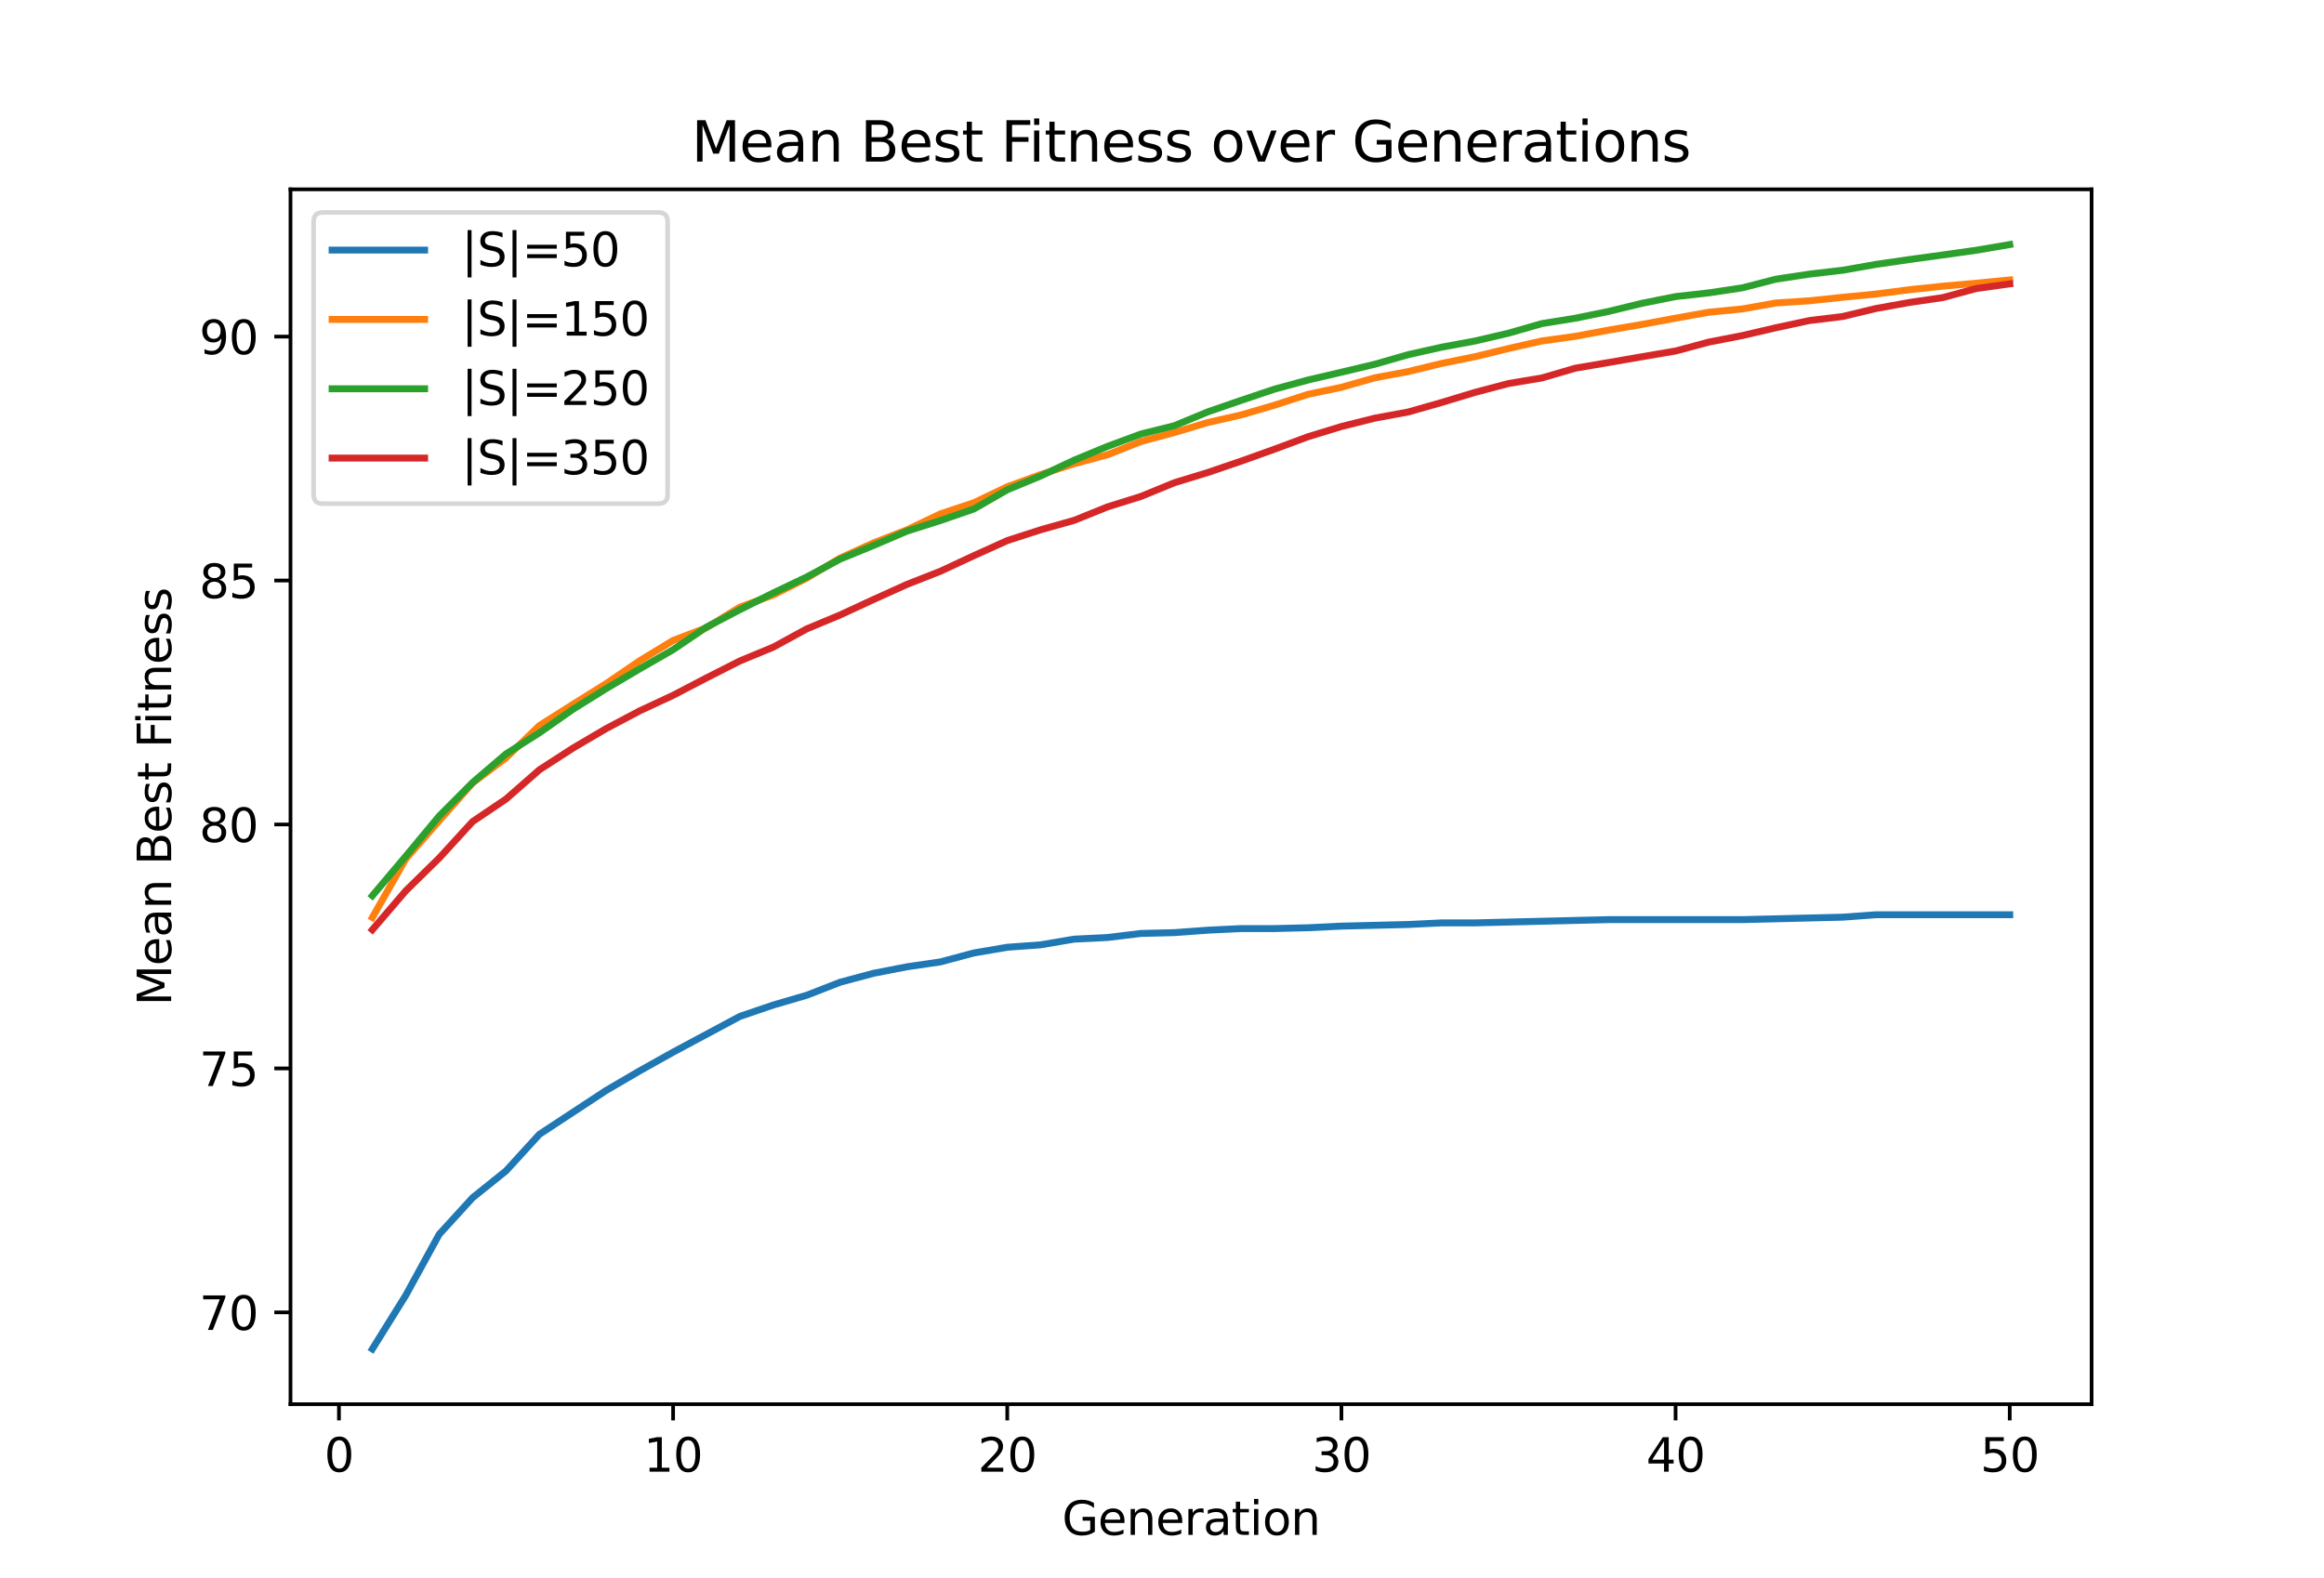 <?xml version="1.0" encoding="utf-8" standalone="no"?>
<!DOCTYPE svg PUBLIC "-//W3C//DTD SVG 1.1//EN"
  "http://www.w3.org/Graphics/SVG/1.1/DTD/svg11.dtd">
<svg xmlns:xlink="http://www.w3.org/1999/xlink" width="502.56pt" height="341.28pt" viewBox="0 0 502.56 341.28" xmlns="http://www.w3.org/2000/svg" version="1.1">
 <defs>
  <style type="text/css">*{stroke-linejoin: round; stroke-linecap: butt}</style>
 </defs>
 <g id="figure_1">
  <g id="patch_1">
   <path d="M 0 341.28 
L 502.56 341.28 
L 502.56 0 
L 0 0 
z
" style="fill: #ffffff"/>
  </g>
  <g id="axes_1">
   <g id="patch_2">
    <path d="M 62.82 303.739 
L 452.304 303.739 
L 452.304 40.954 
L 62.82 40.954 
z
" style="fill: #ffffff"/>
   </g>
   <g id="matplotlib.axis_1">
    <g id="xtick_1">
     <g id="line2d_1">
      <defs>
       <path id="m8aff1db994" d="M 0 0 
L 0 3.5 
" style="stroke: #000000; stroke-width: 0.8"/>
      </defs>
      <g>
       <use xlink:href="#m8aff1db994" x="73.298" y="303.739" style="stroke: #000000; stroke-width: 0.8"/>
      </g>
     </g>
     <g id="text_1">
      <!-- 0 -->
      <g transform="translate(70.117 318.338) scale(0.1 -0.1)">
       <defs>
        <path id="DejaVuSans-30" d="M 2034 4250 
Q 1547 4250 1301 3770 
Q 1056 3291 1056 2328 
Q 1056 1369 1301 889 
Q 1547 409 2034 409 
Q 2525 409 2770 889 
Q 3016 1369 3016 2328 
Q 3016 3291 2770 3770 
Q 2525 4250 2034 4250 
z
M 2034 4750 
Q 2819 4750 3233 4129 
Q 3647 3509 3647 2328 
Q 3647 1150 3233 529 
Q 2819 -91 2034 -91 
Q 1250 -91 836 529 
Q 422 1150 422 2328 
Q 422 3509 836 4129 
Q 1250 4750 2034 4750 
z
" transform="scale(0.016)"/>
       </defs>
       <use xlink:href="#DejaVuSans-30"/>
      </g>
     </g>
    </g>
    <g id="xtick_2">
     <g id="line2d_2">
      <g>
       <use xlink:href="#m8aff1db994" x="145.558" y="303.739" style="stroke: #000000; stroke-width: 0.8"/>
      </g>
     </g>
     <g id="text_2">
      <!-- 10 -->
      <g transform="translate(139.196 318.338) scale(0.1 -0.1)">
       <defs>
        <path id="DejaVuSans-31" d="M 794 531 
L 1825 531 
L 1825 4091 
L 703 3866 
L 703 4441 
L 1819 4666 
L 2450 4666 
L 2450 531 
L 3481 531 
L 3481 0 
L 794 0 
L 794 531 
z
" transform="scale(0.016)"/>
       </defs>
       <use xlink:href="#DejaVuSans-31"/>
       <use xlink:href="#DejaVuSans-30" x="63.623"/>
      </g>
     </g>
    </g>
    <g id="xtick_3">
     <g id="line2d_3">
      <g>
       <use xlink:href="#m8aff1db994" x="217.819" y="303.739" style="stroke: #000000; stroke-width: 0.8"/>
      </g>
     </g>
     <g id="text_3">
      <!-- 20 -->
      <g transform="translate(211.456 318.338) scale(0.1 -0.1)">
       <defs>
        <path id="DejaVuSans-32" d="M 1228 531 
L 3431 531 
L 3431 0 
L 469 0 
L 469 531 
Q 828 903 1448 1529 
Q 2069 2156 2228 2338 
Q 2531 2678 2651 2914 
Q 2772 3150 2772 3378 
Q 2772 3750 2511 3984 
Q 2250 4219 1831 4219 
Q 1534 4219 1204 4116 
Q 875 4013 500 3803 
L 500 4441 
Q 881 4594 1212 4672 
Q 1544 4750 1819 4750 
Q 2544 4750 2975 4387 
Q 3406 4025 3406 3419 
Q 3406 3131 3298 2873 
Q 3191 2616 2906 2266 
Q 2828 2175 2409 1742 
Q 1991 1309 1228 531 
z
" transform="scale(0.016)"/>
       </defs>
       <use xlink:href="#DejaVuSans-32"/>
       <use xlink:href="#DejaVuSans-30" x="63.623"/>
      </g>
     </g>
    </g>
    <g id="xtick_4">
     <g id="line2d_4">
      <g>
       <use xlink:href="#m8aff1db994" x="290.079" y="303.739" style="stroke: #000000; stroke-width: 0.8"/>
      </g>
     </g>
     <g id="text_4">
      <!-- 30 -->
      <g transform="translate(283.717 318.338) scale(0.1 -0.1)">
       <defs>
        <path id="DejaVuSans-33" d="M 2597 2516 
Q 3050 2419 3304 2112 
Q 3559 1806 3559 1356 
Q 3559 666 3084 287 
Q 2609 -91 1734 -91 
Q 1441 -91 1130 -33 
Q 819 25 488 141 
L 488 750 
Q 750 597 1062 519 
Q 1375 441 1716 441 
Q 2309 441 2620 675 
Q 2931 909 2931 1356 
Q 2931 1769 2642 2001 
Q 2353 2234 1838 2234 
L 1294 2234 
L 1294 2753 
L 1863 2753 
Q 2328 2753 2575 2939 
Q 2822 3125 2822 3475 
Q 2822 3834 2567 4026 
Q 2313 4219 1838 4219 
Q 1578 4219 1281 4162 
Q 984 4106 628 3988 
L 628 4550 
Q 988 4650 1302 4700 
Q 1616 4750 1894 4750 
Q 2613 4750 3031 4423 
Q 3450 4097 3450 3541 
Q 3450 3153 3228 2886 
Q 3006 2619 2597 2516 
z
" transform="scale(0.016)"/>
       </defs>
       <use xlink:href="#DejaVuSans-33"/>
       <use xlink:href="#DejaVuSans-30" x="63.623"/>
      </g>
     </g>
    </g>
    <g id="xtick_5">
     <g id="line2d_5">
      <g>
       <use xlink:href="#m8aff1db994" x="362.34" y="303.739" style="stroke: #000000; stroke-width: 0.8"/>
      </g>
     </g>
     <g id="text_5">
      <!-- 40 -->
      <g transform="translate(355.977 318.338) scale(0.1 -0.1)">
       <defs>
        <path id="DejaVuSans-34" d="M 2419 4116 
L 825 1625 
L 2419 1625 
L 2419 4116 
z
M 2253 4666 
L 3047 4666 
L 3047 1625 
L 3713 1625 
L 3713 1100 
L 3047 1100 
L 3047 0 
L 2419 0 
L 2419 1100 
L 313 1100 
L 313 1709 
L 2253 4666 
z
" transform="scale(0.016)"/>
       </defs>
       <use xlink:href="#DejaVuSans-34"/>
       <use xlink:href="#DejaVuSans-30" x="63.623"/>
      </g>
     </g>
    </g>
    <g id="xtick_6">
     <g id="line2d_6">
      <g>
       <use xlink:href="#m8aff1db994" x="434.6" y="303.739" style="stroke: #000000; stroke-width: 0.8"/>
      </g>
     </g>
     <g id="text_6">
      <!-- 50 -->
      <g transform="translate(428.238 318.338) scale(0.1 -0.1)">
       <defs>
        <path id="DejaVuSans-35" d="M 691 4666 
L 3169 4666 
L 3169 4134 
L 1269 4134 
L 1269 2991 
Q 1406 3038 1543 3061 
Q 1681 3084 1819 3084 
Q 2600 3084 3056 2656 
Q 3513 2228 3513 1497 
Q 3513 744 3044 326 
Q 2575 -91 1722 -91 
Q 1428 -91 1123 -41 
Q 819 9 494 109 
L 494 744 
Q 775 591 1075 516 
Q 1375 441 1709 441 
Q 2250 441 2565 725 
Q 2881 1009 2881 1497 
Q 2881 1984 2565 2268 
Q 2250 2553 1709 2553 
Q 1456 2553 1204 2497 
Q 953 2441 691 2322 
L 691 4666 
z
" transform="scale(0.016)"/>
       </defs>
       <use xlink:href="#DejaVuSans-35"/>
       <use xlink:href="#DejaVuSans-30" x="63.623"/>
      </g>
     </g>
    </g>
    <g id="text_7">
     <!-- Generation -->
     <g transform="translate(229.669 332.016) scale(0.1 -0.1)">
      <defs>
       <path id="DejaVuSans-47" d="M 3809 666 
L 3809 1919 
L 2778 1919 
L 2778 2438 
L 4434 2438 
L 4434 434 
Q 4069 175 3628 42 
Q 3188 -91 2688 -91 
Q 1594 -91 976 548 
Q 359 1188 359 2328 
Q 359 3472 976 4111 
Q 1594 4750 2688 4750 
Q 3144 4750 3555 4637 
Q 3966 4525 4313 4306 
L 4313 3634 
Q 3963 3931 3569 4081 
Q 3175 4231 2741 4231 
Q 1884 4231 1454 3753 
Q 1025 3275 1025 2328 
Q 1025 1384 1454 906 
Q 1884 428 2741 428 
Q 3075 428 3337 486 
Q 3600 544 3809 666 
z
" transform="scale(0.016)"/>
       <path id="DejaVuSans-65" d="M 3597 1894 
L 3597 1613 
L 953 1613 
Q 991 1019 1311 708 
Q 1631 397 2203 397 
Q 2534 397 2845 478 
Q 3156 559 3463 722 
L 3463 178 
Q 3153 47 2828 -22 
Q 2503 -91 2169 -91 
Q 1331 -91 842 396 
Q 353 884 353 1716 
Q 353 2575 817 3079 
Q 1281 3584 2069 3584 
Q 2775 3584 3186 3129 
Q 3597 2675 3597 1894 
z
M 3022 2063 
Q 3016 2534 2758 2815 
Q 2500 3097 2075 3097 
Q 1594 3097 1305 2825 
Q 1016 2553 972 2059 
L 3022 2063 
z
" transform="scale(0.016)"/>
       <path id="DejaVuSans-6e" d="M 3513 2113 
L 3513 0 
L 2938 0 
L 2938 2094 
Q 2938 2591 2744 2837 
Q 2550 3084 2163 3084 
Q 1697 3084 1428 2787 
Q 1159 2491 1159 1978 
L 1159 0 
L 581 0 
L 581 3500 
L 1159 3500 
L 1159 2956 
Q 1366 3272 1645 3428 
Q 1925 3584 2291 3584 
Q 2894 3584 3203 3211 
Q 3513 2838 3513 2113 
z
" transform="scale(0.016)"/>
       <path id="DejaVuSans-72" d="M 2631 2963 
Q 2534 3019 2420 3045 
Q 2306 3072 2169 3072 
Q 1681 3072 1420 2755 
Q 1159 2438 1159 1844 
L 1159 0 
L 581 0 
L 581 3500 
L 1159 3500 
L 1159 2956 
Q 1341 3275 1631 3429 
Q 1922 3584 2338 3584 
Q 2397 3584 2469 3576 
Q 2541 3569 2628 3553 
L 2631 2963 
z
" transform="scale(0.016)"/>
       <path id="DejaVuSans-61" d="M 2194 1759 
Q 1497 1759 1228 1600 
Q 959 1441 959 1056 
Q 959 750 1161 570 
Q 1363 391 1709 391 
Q 2188 391 2477 730 
Q 2766 1069 2766 1631 
L 2766 1759 
L 2194 1759 
z
M 3341 1997 
L 3341 0 
L 2766 0 
L 2766 531 
Q 2569 213 2275 61 
Q 1981 -91 1556 -91 
Q 1019 -91 701 211 
Q 384 513 384 1019 
Q 384 1609 779 1909 
Q 1175 2209 1959 2209 
L 2766 2209 
L 2766 2266 
Q 2766 2663 2505 2880 
Q 2244 3097 1772 3097 
Q 1472 3097 1187 3025 
Q 903 2953 641 2809 
L 641 3341 
Q 956 3463 1253 3523 
Q 1550 3584 1831 3584 
Q 2591 3584 2966 3190 
Q 3341 2797 3341 1997 
z
" transform="scale(0.016)"/>
       <path id="DejaVuSans-74" d="M 1172 4494 
L 1172 3500 
L 2356 3500 
L 2356 3053 
L 1172 3053 
L 1172 1153 
Q 1172 725 1289 603 
Q 1406 481 1766 481 
L 2356 481 
L 2356 0 
L 1766 0 
Q 1100 0 847 248 
Q 594 497 594 1153 
L 594 3053 
L 172 3053 
L 172 3500 
L 594 3500 
L 594 4494 
L 1172 4494 
z
" transform="scale(0.016)"/>
       <path id="DejaVuSans-69" d="M 603 3500 
L 1178 3500 
L 1178 0 
L 603 0 
L 603 3500 
z
M 603 4863 
L 1178 4863 
L 1178 4134 
L 603 4134 
L 603 4863 
z
" transform="scale(0.016)"/>
       <path id="DejaVuSans-6f" d="M 1959 3097 
Q 1497 3097 1228 2736 
Q 959 2375 959 1747 
Q 959 1119 1226 758 
Q 1494 397 1959 397 
Q 2419 397 2687 759 
Q 2956 1122 2956 1747 
Q 2956 2369 2687 2733 
Q 2419 3097 1959 3097 
z
M 1959 3584 
Q 2709 3584 3137 3096 
Q 3566 2609 3566 1747 
Q 3566 888 3137 398 
Q 2709 -91 1959 -91 
Q 1206 -91 779 398 
Q 353 888 353 1747 
Q 353 2609 779 3096 
Q 1206 3584 1959 3584 
z
" transform="scale(0.016)"/>
      </defs>
      <use xlink:href="#DejaVuSans-47"/>
      <use xlink:href="#DejaVuSans-65" x="77.49"/>
      <use xlink:href="#DejaVuSans-6e" x="139.014"/>
      <use xlink:href="#DejaVuSans-65" x="202.393"/>
      <use xlink:href="#DejaVuSans-72" x="263.916"/>
      <use xlink:href="#DejaVuSans-61" x="305.029"/>
      <use xlink:href="#DejaVuSans-74" x="366.309"/>
      <use xlink:href="#DejaVuSans-69" x="405.518"/>
      <use xlink:href="#DejaVuSans-6f" x="433.301"/>
      <use xlink:href="#DejaVuSans-6e" x="494.482"/>
     </g>
    </g>
   </g>
   <g id="matplotlib.axis_2">
    <g id="ytick_1">
     <g id="line2d_7">
      <defs>
       <path id="maa567ff726" d="M 0 0 
L -3.5 0 
" style="stroke: #000000; stroke-width: 0.8"/>
      </defs>
      <g>
       <use xlink:href="#maa567ff726" x="62.82" y="283.879" style="stroke: #000000; stroke-width: 0.8"/>
      </g>
     </g>
     <g id="text_8">
      <!-- 70 -->
      <g transform="translate(43.095 287.678) scale(0.1 -0.1)">
       <defs>
        <path id="DejaVuSans-37" d="M 525 4666 
L 3525 4666 
L 3525 4397 
L 1831 0 
L 1172 0 
L 2766 4134 
L 525 4134 
L 525 4666 
z
" transform="scale(0.016)"/>
       </defs>
       <use xlink:href="#DejaVuSans-37"/>
       <use xlink:href="#DejaVuSans-30" x="63.623"/>
      </g>
     </g>
    </g>
    <g id="ytick_2">
     <g id="line2d_8">
      <g>
       <use xlink:href="#maa567ff726" x="62.82" y="231.112" style="stroke: #000000; stroke-width: 0.8"/>
      </g>
     </g>
     <g id="text_9">
      <!-- 75 -->
      <g transform="translate(43.095 234.911) scale(0.1 -0.1)">
       <use xlink:href="#DejaVuSans-37"/>
       <use xlink:href="#DejaVuSans-35" x="63.623"/>
      </g>
     </g>
    </g>
    <g id="ytick_3">
     <g id="line2d_9">
      <g>
       <use xlink:href="#maa567ff726" x="62.82" y="178.344" style="stroke: #000000; stroke-width: 0.8"/>
      </g>
     </g>
     <g id="text_10">
      <!-- 80 -->
      <g transform="translate(43.095 182.144) scale(0.1 -0.1)">
       <defs>
        <path id="DejaVuSans-38" d="M 2034 2216 
Q 1584 2216 1326 1975 
Q 1069 1734 1069 1313 
Q 1069 891 1326 650 
Q 1584 409 2034 409 
Q 2484 409 2743 651 
Q 3003 894 3003 1313 
Q 3003 1734 2745 1975 
Q 2488 2216 2034 2216 
z
M 1403 2484 
Q 997 2584 770 2862 
Q 544 3141 544 3541 
Q 544 4100 942 4425 
Q 1341 4750 2034 4750 
Q 2731 4750 3128 4425 
Q 3525 4100 3525 3541 
Q 3525 3141 3298 2862 
Q 3072 2584 2669 2484 
Q 3125 2378 3379 2068 
Q 3634 1759 3634 1313 
Q 3634 634 3220 271 
Q 2806 -91 2034 -91 
Q 1263 -91 848 271 
Q 434 634 434 1313 
Q 434 1759 690 2068 
Q 947 2378 1403 2484 
z
M 1172 3481 
Q 1172 3119 1398 2916 
Q 1625 2713 2034 2713 
Q 2441 2713 2670 2916 
Q 2900 3119 2900 3481 
Q 2900 3844 2670 4047 
Q 2441 4250 2034 4250 
Q 1625 4250 1398 4047 
Q 1172 3844 1172 3481 
z
" transform="scale(0.016)"/>
       </defs>
       <use xlink:href="#DejaVuSans-38"/>
       <use xlink:href="#DejaVuSans-30" x="63.623"/>
      </g>
     </g>
    </g>
    <g id="ytick_4">
     <g id="line2d_10">
      <g>
       <use xlink:href="#maa567ff726" x="62.82" y="125.577" style="stroke: #000000; stroke-width: 0.8"/>
      </g>
     </g>
     <g id="text_11">
      <!-- 85 -->
      <g transform="translate(43.095 129.376) scale(0.1 -0.1)">
       <use xlink:href="#DejaVuSans-38"/>
       <use xlink:href="#DejaVuSans-35" x="63.623"/>
      </g>
     </g>
    </g>
    <g id="ytick_5">
     <g id="line2d_11">
      <g>
       <use xlink:href="#maa567ff726" x="62.82" y="72.809" style="stroke: #000000; stroke-width: 0.8"/>
      </g>
     </g>
     <g id="text_12">
      <!-- 90 -->
      <g transform="translate(43.095 76.609) scale(0.1 -0.1)">
       <defs>
        <path id="DejaVuSans-39" d="M 703 97 
L 703 672 
Q 941 559 1184 500 
Q 1428 441 1663 441 
Q 2288 441 2617 861 
Q 2947 1281 2994 2138 
Q 2813 1869 2534 1725 
Q 2256 1581 1919 1581 
Q 1219 1581 811 2004 
Q 403 2428 403 3163 
Q 403 3881 828 4315 
Q 1253 4750 1959 4750 
Q 2769 4750 3195 4129 
Q 3622 3509 3622 2328 
Q 3622 1225 3098 567 
Q 2575 -91 1691 -91 
Q 1453 -91 1209 -44 
Q 966 3 703 97 
z
M 1959 2075 
Q 2384 2075 2632 2365 
Q 2881 2656 2881 3163 
Q 2881 3666 2632 3958 
Q 2384 4250 1959 4250 
Q 1534 4250 1286 3958 
Q 1038 3666 1038 3163 
Q 1038 2656 1286 2365 
Q 1534 2075 1959 2075 
z
" transform="scale(0.016)"/>
       </defs>
       <use xlink:href="#DejaVuSans-39"/>
       <use xlink:href="#DejaVuSans-30" x="63.623"/>
      </g>
     </g>
    </g>
    <g id="text_13">
     <!-- Mean Best Fitness -->
     <g transform="translate(37.015 217.537) rotate(-90) scale(0.1 -0.1)">
      <defs>
       <path id="DejaVuSans-4d" d="M 628 4666 
L 1569 4666 
L 2759 1491 
L 3956 4666 
L 4897 4666 
L 4897 0 
L 4281 0 
L 4281 4097 
L 3078 897 
L 2444 897 
L 1241 4097 
L 1241 0 
L 628 0 
L 628 4666 
z
" transform="scale(0.016)"/>
       <path id="DejaVuSans-20" transform="scale(0.016)"/>
       <path id="DejaVuSans-42" d="M 1259 2228 
L 1259 519 
L 2272 519 
Q 2781 519 3026 730 
Q 3272 941 3272 1375 
Q 3272 1813 3026 2020 
Q 2781 2228 2272 2228 
L 1259 2228 
z
M 1259 4147 
L 1259 2741 
L 2194 2741 
Q 2656 2741 2882 2914 
Q 3109 3088 3109 3444 
Q 3109 3797 2882 3972 
Q 2656 4147 2194 4147 
L 1259 4147 
z
M 628 4666 
L 2241 4666 
Q 2963 4666 3353 4366 
Q 3744 4066 3744 3513 
Q 3744 3084 3544 2831 
Q 3344 2578 2956 2516 
Q 3422 2416 3680 2098 
Q 3938 1781 3938 1306 
Q 3938 681 3513 340 
Q 3088 0 2303 0 
L 628 0 
L 628 4666 
z
" transform="scale(0.016)"/>
       <path id="DejaVuSans-73" d="M 2834 3397 
L 2834 2853 
Q 2591 2978 2328 3040 
Q 2066 3103 1784 3103 
Q 1356 3103 1142 2972 
Q 928 2841 928 2578 
Q 928 2378 1081 2264 
Q 1234 2150 1697 2047 
L 1894 2003 
Q 2506 1872 2764 1633 
Q 3022 1394 3022 966 
Q 3022 478 2636 193 
Q 2250 -91 1575 -91 
Q 1294 -91 989 -36 
Q 684 19 347 128 
L 347 722 
Q 666 556 975 473 
Q 1284 391 1588 391 
Q 1994 391 2212 530 
Q 2431 669 2431 922 
Q 2431 1156 2273 1281 
Q 2116 1406 1581 1522 
L 1381 1569 
Q 847 1681 609 1914 
Q 372 2147 372 2553 
Q 372 3047 722 3315 
Q 1072 3584 1716 3584 
Q 2034 3584 2315 3537 
Q 2597 3491 2834 3397 
z
" transform="scale(0.016)"/>
       <path id="DejaVuSans-46" d="M 628 4666 
L 3309 4666 
L 3309 4134 
L 1259 4134 
L 1259 2759 
L 3109 2759 
L 3109 2228 
L 1259 2228 
L 1259 0 
L 628 0 
L 628 4666 
z
" transform="scale(0.016)"/>
      </defs>
      <use xlink:href="#DejaVuSans-4d"/>
      <use xlink:href="#DejaVuSans-65" x="86.279"/>
      <use xlink:href="#DejaVuSans-61" x="147.803"/>
      <use xlink:href="#DejaVuSans-6e" x="209.082"/>
      <use xlink:href="#DejaVuSans-20" x="272.461"/>
      <use xlink:href="#DejaVuSans-42" x="304.248"/>
      <use xlink:href="#DejaVuSans-65" x="372.852"/>
      <use xlink:href="#DejaVuSans-73" x="434.375"/>
      <use xlink:href="#DejaVuSans-74" x="486.475"/>
      <use xlink:href="#DejaVuSans-20" x="525.684"/>
      <use xlink:href="#DejaVuSans-46" x="557.471"/>
      <use xlink:href="#DejaVuSans-69" x="607.74"/>
      <use xlink:href="#DejaVuSans-74" x="635.523"/>
      <use xlink:href="#DejaVuSans-6e" x="674.732"/>
      <use xlink:href="#DejaVuSans-65" x="738.111"/>
      <use xlink:href="#DejaVuSans-73" x="799.635"/>
      <use xlink:href="#DejaVuSans-73" x="851.734"/>
     </g>
    </g>
   </g>
   <g id="line2d_12">
    <path d="M 80.524 291.794 
L 87.75 280.186 
L 94.976 266.994 
L 102.202 259.079 
L 109.428 253.274 
L 116.654 245.359 
L 123.88 240.61 
L 131.106 235.861 
L 138.332 231.639 
L 145.558 227.594 
L 152.784 223.724 
L 160.01 219.855 
L 167.236 217.392 
L 174.462 215.282 
L 181.688 212.467 
L 188.915 210.532 
L 196.141 209.125 
L 203.367 208.07 
L 210.593 206.135 
L 217.819 204.904 
L 225.045 204.376 
L 232.271 203.145 
L 239.497 202.793 
L 246.723 201.914 
L 253.949 201.738 
L 261.175 201.21 
L 268.401 200.858 
L 275.627 200.858 
L 282.853 200.683 
L 290.079 200.331 
L 297.305 200.155 
L 304.531 199.979 
L 311.757 199.627 
L 318.983 199.627 
L 326.209 199.451 
L 333.436 199.275 
L 340.662 199.1 
L 347.888 198.924 
L 355.114 198.924 
L 362.34 198.924 
L 369.566 198.924 
L 376.792 198.924 
L 384.018 198.748 
L 391.244 198.572 
L 398.47 198.396 
L 405.696 197.868 
L 412.922 197.868 
L 420.148 197.868 
L 427.374 197.868 
L 434.6 197.868 
" clip-path="url(#p50bcf79469)" style="fill: none; stroke: #1f77b4; stroke-width: 1.5; stroke-linecap: square"/>
   </g>
   <g id="line2d_13">
    <path d="M 80.524 198.455 
L 87.75 185.79 
L 94.976 177.523 
L 102.202 169.374 
L 109.428 163.921 
L 116.654 156.944 
L 123.88 152.371 
L 131.106 147.856 
L 138.332 142.931 
L 145.558 138.534 
L 152.784 135.779 
L 160.01 131.323 
L 167.236 128.684 
L 174.462 125.049 
L 181.688 120.71 
L 188.915 117.427 
L 196.141 114.613 
L 203.367 111.154 
L 210.593 108.75 
L 217.819 105.291 
L 225.045 102.652 
L 232.271 100.307 
L 239.497 98.372 
L 246.723 95.499 
L 253.949 93.565 
L 261.175 91.395 
L 268.401 89.754 
L 275.627 87.643 
L 282.853 85.298 
L 290.079 83.773 
L 297.305 81.721 
L 304.531 80.373 
L 311.757 78.614 
L 318.983 77.148 
L 326.209 75.389 
L 333.436 73.747 
L 340.662 72.751 
L 347.888 71.402 
L 355.114 70.171 
L 362.34 68.822 
L 369.566 67.533 
L 376.792 66.829 
L 384.018 65.539 
L 391.244 65.07 
L 398.47 64.308 
L 405.696 63.604 
L 412.922 62.666 
L 420.148 61.904 
L 427.374 61.259 
L 434.6 60.556 
" clip-path="url(#p50bcf79469)" style="fill: none; stroke: #ff7f0e; stroke-width: 1.5; stroke-linecap: square"/>
   </g>
   <g id="line2d_14">
    <path d="M 80.524 193.752 
L 87.75 185.204 
L 94.976 176.515 
L 102.202 169.268 
L 109.428 163.077 
L 116.654 158.504 
L 123.88 153.438 
L 131.106 148.935 
L 138.332 144.679 
L 145.558 140.528 
L 152.784 135.638 
L 160.01 131.874 
L 167.236 128.25 
L 174.462 124.803 
L 181.688 120.933 
L 188.915 117.978 
L 196.141 114.883 
L 203.367 112.596 
L 210.593 110.098 
L 217.819 105.947 
L 225.045 102.957 
L 232.271 99.545 
L 239.497 96.555 
L 246.723 93.881 
L 253.949 92.087 
L 261.175 89.097 
L 268.401 86.599 
L 275.627 84.172 
L 282.853 82.202 
L 290.079 80.513 
L 297.305 78.79 
L 304.531 76.714 
L 311.757 75.096 
L 318.983 73.759 
L 326.209 72.071 
L 333.436 69.995 
L 340.662 68.834 
L 347.888 67.357 
L 355.114 65.598 
L 362.34 64.155 
L 369.566 63.346 
L 376.792 62.256 
L 384.018 60.391 
L 391.244 59.301 
L 398.47 58.457 
L 405.696 57.19 
L 412.922 56.135 
L 420.148 55.15 
L 427.374 54.13 
L 434.6 52.898 
" clip-path="url(#p50bcf79469)" style="fill: none; stroke: #2ca02c; stroke-width: 1.5; stroke-linecap: square"/>
   </g>
   <g id="line2d_15">
    <path d="M 80.524 201.11 
L 87.75 192.692 
L 94.976 185.606 
L 102.202 177.716 
L 109.428 172.841 
L 116.654 166.509 
L 123.88 161.836 
L 131.106 157.589 
L 138.332 153.77 
L 145.558 150.403 
L 152.784 146.634 
L 160.01 142.965 
L 167.236 139.975 
L 174.462 136.03 
L 181.688 133.015 
L 188.915 129.673 
L 196.141 126.406 
L 203.367 123.567 
L 210.593 120.2 
L 217.819 116.933 
L 225.045 114.596 
L 232.271 112.561 
L 239.497 109.646 
L 246.723 107.385 
L 253.949 104.42 
L 261.175 102.208 
L 268.401 99.746 
L 275.627 97.158 
L 282.853 94.469 
L 290.079 92.258 
L 297.305 90.449 
L 304.531 89.117 
L 311.757 87.057 
L 318.983 84.87 
L 326.209 82.961 
L 333.436 81.755 
L 340.662 79.644 
L 347.888 78.413 
L 355.114 77.156 
L 362.34 75.925 
L 369.566 73.99 
L 376.792 72.583 
L 384.018 70.9 
L 391.244 69.342 
L 398.47 68.462 
L 405.696 66.729 
L 412.922 65.422 
L 420.148 64.367 
L 427.374 62.407 
L 434.6 61.402 
" clip-path="url(#p50bcf79469)" style="fill: none; stroke: #d62728; stroke-width: 1.5; stroke-linecap: square"/>
   </g>
   <g id="patch_3">
    <path d="M 62.82 303.739 
L 62.82 40.954 
" style="fill: none; stroke: #000000; stroke-width: 0.8; stroke-linejoin: miter; stroke-linecap: square"/>
   </g>
   <g id="patch_4">
    <path d="M 452.304 303.739 
L 452.304 40.954 
" style="fill: none; stroke: #000000; stroke-width: 0.8; stroke-linejoin: miter; stroke-linecap: square"/>
   </g>
   <g id="patch_5">
    <path d="M 62.82 303.739 
L 452.304 303.739 
" style="fill: none; stroke: #000000; stroke-width: 0.8; stroke-linejoin: miter; stroke-linecap: square"/>
   </g>
   <g id="patch_6">
    <path d="M 62.82 40.954 
L 452.304 40.954 
" style="fill: none; stroke: #000000; stroke-width: 0.8; stroke-linejoin: miter; stroke-linecap: square"/>
   </g>
   <g id="text_14">
    <!-- Mean Best Fitness over Generations -->
    <g transform="translate(149.541 34.954) scale(0.12 -0.12)">
     <defs>
      <path id="DejaVuSans-76" d="M 191 3500 
L 800 3500 
L 1894 563 
L 2988 3500 
L 3597 3500 
L 2284 0 
L 1503 0 
L 191 3500 
z
" transform="scale(0.016)"/>
     </defs>
     <use xlink:href="#DejaVuSans-4d"/>
     <use xlink:href="#DejaVuSans-65" x="86.279"/>
     <use xlink:href="#DejaVuSans-61" x="147.803"/>
     <use xlink:href="#DejaVuSans-6e" x="209.082"/>
     <use xlink:href="#DejaVuSans-20" x="272.461"/>
     <use xlink:href="#DejaVuSans-42" x="304.248"/>
     <use xlink:href="#DejaVuSans-65" x="372.852"/>
     <use xlink:href="#DejaVuSans-73" x="434.375"/>
     <use xlink:href="#DejaVuSans-74" x="486.475"/>
     <use xlink:href="#DejaVuSans-20" x="525.684"/>
     <use xlink:href="#DejaVuSans-46" x="557.471"/>
     <use xlink:href="#DejaVuSans-69" x="607.74"/>
     <use xlink:href="#DejaVuSans-74" x="635.523"/>
     <use xlink:href="#DejaVuSans-6e" x="674.732"/>
     <use xlink:href="#DejaVuSans-65" x="738.111"/>
     <use xlink:href="#DejaVuSans-73" x="799.635"/>
     <use xlink:href="#DejaVuSans-73" x="851.734"/>
     <use xlink:href="#DejaVuSans-20" x="903.834"/>
     <use xlink:href="#DejaVuSans-6f" x="935.621"/>
     <use xlink:href="#DejaVuSans-76" x="996.803"/>
     <use xlink:href="#DejaVuSans-65" x="1055.982"/>
     <use xlink:href="#DejaVuSans-72" x="1117.506"/>
     <use xlink:href="#DejaVuSans-20" x="1158.619"/>
     <use xlink:href="#DejaVuSans-47" x="1190.406"/>
     <use xlink:href="#DejaVuSans-65" x="1267.896"/>
     <use xlink:href="#DejaVuSans-6e" x="1329.42"/>
     <use xlink:href="#DejaVuSans-65" x="1392.799"/>
     <use xlink:href="#DejaVuSans-72" x="1454.322"/>
     <use xlink:href="#DejaVuSans-61" x="1495.436"/>
     <use xlink:href="#DejaVuSans-74" x="1556.715"/>
     <use xlink:href="#DejaVuSans-69" x="1595.924"/>
     <use xlink:href="#DejaVuSans-6f" x="1623.707"/>
     <use xlink:href="#DejaVuSans-6e" x="1684.889"/>
     <use xlink:href="#DejaVuSans-73" x="1748.268"/>
    </g>
   </g>
   <g id="legend_1">
    <g id="patch_7">
     <path d="M 69.82 108.954 
L 142.373 108.954 
Q 144.373 108.954 144.373 106.954 
L 144.373 47.954 
Q 144.373 45.954 142.373 45.954 
L 69.82 45.954 
Q 67.82 45.954 67.82 47.954 
L 67.82 106.954 
Q 67.82 108.954 69.82 108.954 
z
" style="fill: #ffffff; opacity: 0.8; stroke: #cccccc; stroke-linejoin: miter"/>
    </g>
    <g id="line2d_16">
     <path d="M 71.82 54.096 
L 81.82 54.096 
L 91.82 54.096 
" style="fill: none; stroke: #1f77b4; stroke-width: 1.5; stroke-linecap: square"/>
    </g>
    <g id="text_15">
     <!-- |S|=50 -->
     <g transform="translate(99.82 57.596) scale(0.1 -0.1)">
      <defs>
       <path id="DejaVuSans-7c" d="M 1344 4891 
L 1344 -1509 
L 813 -1509 
L 813 4891 
L 1344 4891 
z
" transform="scale(0.016)"/>
       <path id="DejaVuSans-53" d="M 3425 4513 
L 3425 3897 
Q 3066 4069 2747 4153 
Q 2428 4238 2131 4238 
Q 1616 4238 1336 4038 
Q 1056 3838 1056 3469 
Q 1056 3159 1242 3001 
Q 1428 2844 1947 2747 
L 2328 2669 
Q 3034 2534 3370 2195 
Q 3706 1856 3706 1288 
Q 3706 609 3251 259 
Q 2797 -91 1919 -91 
Q 1588 -91 1214 -16 
Q 841 59 441 206 
L 441 856 
Q 825 641 1194 531 
Q 1563 422 1919 422 
Q 2459 422 2753 634 
Q 3047 847 3047 1241 
Q 3047 1584 2836 1778 
Q 2625 1972 2144 2069 
L 1759 2144 
Q 1053 2284 737 2584 
Q 422 2884 422 3419 
Q 422 4038 858 4394 
Q 1294 4750 2059 4750 
Q 2388 4750 2728 4690 
Q 3069 4631 3425 4513 
z
" transform="scale(0.016)"/>
       <path id="DejaVuSans-3d" d="M 678 2906 
L 4684 2906 
L 4684 2381 
L 678 2381 
L 678 2906 
z
M 678 1631 
L 4684 1631 
L 4684 1100 
L 678 1100 
L 678 1631 
z
" transform="scale(0.016)"/>
      </defs>
      <use xlink:href="#DejaVuSans-7c"/>
      <use xlink:href="#DejaVuSans-53" x="33.691"/>
      <use xlink:href="#DejaVuSans-7c" x="97.168"/>
      <use xlink:href="#DejaVuSans-3d" x="130.859"/>
      <use xlink:href="#DejaVuSans-35" x="214.648"/>
      <use xlink:href="#DejaVuSans-30" x="278.271"/>
     </g>
    </g>
    <g id="line2d_17">
     <path d="M 71.82 69.096 
L 81.82 69.096 
L 91.82 69.096 
" style="fill: none; stroke: #ff7f0e; stroke-width: 1.5; stroke-linecap: square"/>
    </g>
    <g id="text_16">
     <!-- |S|=150 -->
     <g transform="translate(99.82 72.596) scale(0.1 -0.1)">
      <use xlink:href="#DejaVuSans-7c"/>
      <use xlink:href="#DejaVuSans-53" x="33.691"/>
      <use xlink:href="#DejaVuSans-7c" x="97.168"/>
      <use xlink:href="#DejaVuSans-3d" x="130.859"/>
      <use xlink:href="#DejaVuSans-31" x="214.648"/>
      <use xlink:href="#DejaVuSans-35" x="278.271"/>
      <use xlink:href="#DejaVuSans-30" x="341.895"/>
     </g>
    </g>
    <g id="line2d_18">
     <path d="M 71.82 84.096 
L 81.82 84.096 
L 91.82 84.096 
" style="fill: none; stroke: #2ca02c; stroke-width: 1.5; stroke-linecap: square"/>
    </g>
    <g id="text_17">
     <!-- |S|=250 -->
     <g transform="translate(99.82 87.596) scale(0.1 -0.1)">
      <use xlink:href="#DejaVuSans-7c"/>
      <use xlink:href="#DejaVuSans-53" x="33.691"/>
      <use xlink:href="#DejaVuSans-7c" x="97.168"/>
      <use xlink:href="#DejaVuSans-3d" x="130.859"/>
      <use xlink:href="#DejaVuSans-32" x="214.648"/>
      <use xlink:href="#DejaVuSans-35" x="278.271"/>
      <use xlink:href="#DejaVuSans-30" x="341.895"/>
     </g>
    </g>
    <g id="line2d_19">
     <path d="M 71.82 99.096 
L 81.82 99.096 
L 91.82 99.096 
" style="fill: none; stroke: #d62728; stroke-width: 1.5; stroke-linecap: square"/>
    </g>
    <g id="text_18">
     <!-- |S|=350 -->
     <g transform="translate(99.82 102.596) scale(0.1 -0.1)">
      <use xlink:href="#DejaVuSans-7c"/>
      <use xlink:href="#DejaVuSans-53" x="33.691"/>
      <use xlink:href="#DejaVuSans-7c" x="97.168"/>
      <use xlink:href="#DejaVuSans-3d" x="130.859"/>
      <use xlink:href="#DejaVuSans-33" x="214.648"/>
      <use xlink:href="#DejaVuSans-35" x="278.271"/>
      <use xlink:href="#DejaVuSans-30" x="341.895"/>
     </g>
    </g>
   </g>
  </g>
 </g>
 <defs>
  <clipPath id="p50bcf79469">
   <rect x="62.82" y="40.954" width="389.484" height="262.786"/>
  </clipPath>
 </defs>
</svg>
